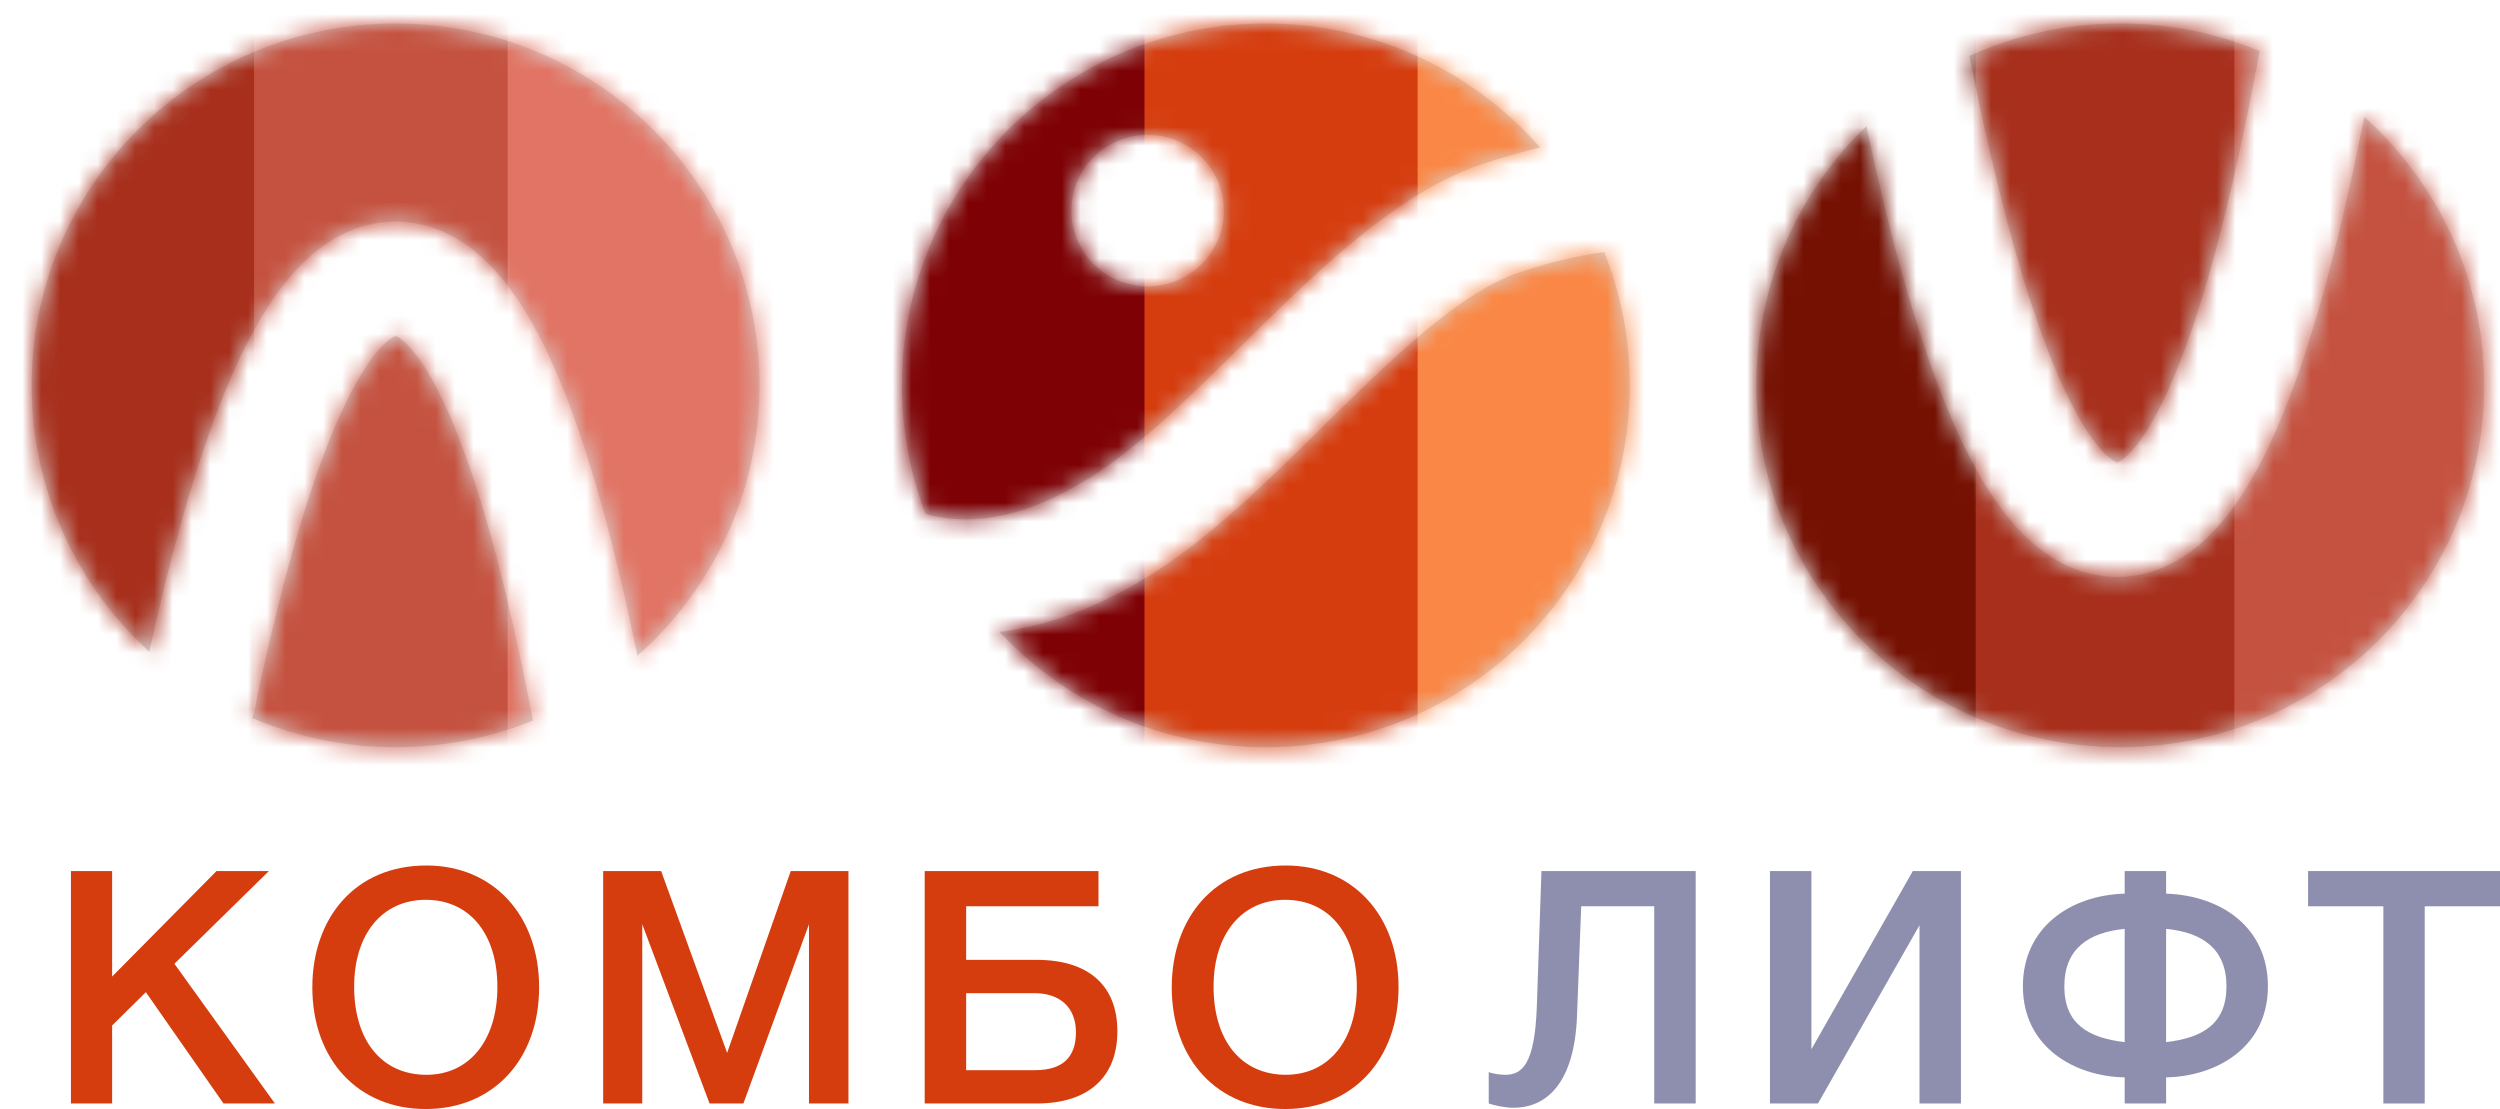 <?xml version="1.0" encoding="UTF-8"?>
<svg width="133px" height="59px" viewBox="0 0 133 59" version="1.1" xmlns="http://www.w3.org/2000/svg" xmlns:xlink="http://www.w3.org/1999/xlink">
    <title>FAAC63FD-9F43-4E54-A116-146E6D1BCF0B@2x</title>
    <defs>
        <polygon id="path-1" points="0 0 0.383 0 0.383 38.925 0 38.925"></polygon>
        <polygon id="path-3" points="133 0 133 41.012 0 41.012 0 0"></polygon>
        <path d="M19.359,16.627 L19.38,16.633 L19.4,16.64 C19.418,16.648 19.44,16.658 19.466,16.672 C19.644,16.768 19.873,16.956 20.142,17.255 C20.229,17.352 20.316,17.456 20.405,17.569 L20.405,17.569 L20.464,17.645 L20.523,17.724 C20.632,17.87 20.742,18.028 20.853,18.198 L20.853,18.198 L20.914,18.292 L20.914,18.292 L20.944,18.34 L21.005,18.438 L21.066,18.538 C21.076,18.555 21.086,18.572 21.097,18.589 L21.097,18.589 L21.158,18.692 C21.168,18.709 21.178,18.727 21.189,18.745 L21.189,18.745 L21.25,18.851 L21.312,18.961 C21.322,18.979 21.333,18.998 21.343,19.016 L21.343,19.016 L21.405,19.129 L21.467,19.244 L21.529,19.362 L21.591,19.481 C21.602,19.502 21.612,19.522 21.622,19.542 L21.622,19.542 L21.685,19.665 L21.685,19.665 L21.716,19.728 L21.779,19.855 L21.779,19.855 L21.81,19.919 L21.873,20.049 L21.936,20.182 L21.936,20.182 L21.967,20.249 L22.03,20.385 L22.093,20.523 C22.104,20.547 22.114,20.57 22.125,20.594 L22.125,20.594 L22.188,20.735 L22.251,20.88 L22.314,21.026 L22.377,21.175 L22.44,21.326 C23.929,24.91 25.347,30.173 26.67,37.081 C24.415,37.996 21.947,38.501 19.361,38.501 C16.663,38.501 14.094,37.952 11.761,36.961 C12.005,35.777 12.251,34.644 12.499,33.559 L12.499,33.559 L12.599,33.124 C13.753,28.146 14.949,24.219 16.177,21.359 C16.198,21.308 16.22,21.257 16.242,21.207 L16.242,21.207 L16.308,21.058 C16.318,21.033 16.329,21.009 16.34,20.984 L16.34,20.984 L16.406,20.838 L16.471,20.695 C16.482,20.671 16.493,20.648 16.503,20.624 L16.503,20.624 L16.569,20.484 C16.579,20.461 16.59,20.438 16.601,20.415 L16.601,20.415 L16.666,20.279 C16.677,20.256 16.688,20.234 16.699,20.211 L16.699,20.211 L16.763,20.078 L16.763,20.078 L16.796,20.013 L16.861,19.883 L16.925,19.756 L16.99,19.631 L17.054,19.509 L17.054,19.509 L17.086,19.448 L17.15,19.329 C17.203,19.231 17.257,19.135 17.31,19.042 L17.31,19.042 L17.373,18.931 C17.384,18.913 17.394,18.895 17.405,18.877 L17.405,18.877 L17.468,18.769 L17.531,18.664 L17.594,18.562 C17.647,18.477 17.699,18.395 17.751,18.315 L17.751,18.315 L17.813,18.221 L17.875,18.129 C17.896,18.098 17.916,18.069 17.937,18.039 L17.937,18.039 L17.998,17.952 C18.009,17.937 18.019,17.923 18.029,17.909 L18.029,17.909 L18.09,17.825 C18.111,17.798 18.131,17.77 18.151,17.744 L18.151,17.744 L18.212,17.665 C18.323,17.522 18.433,17.391 18.541,17.272 C18.819,16.968 19.056,16.775 19.241,16.677 L19.241,16.677 L19.269,16.662 L19.292,16.651 L19.292,16.651 L19.302,16.646 L19.32,16.638 L19.334,16.633 L19.334,16.633 L19.349,16.628 L19.356,16.627 L19.359,16.627 Z M19.361,0 C30.053,0 38.721,8.619 38.721,19.25 C38.721,24.971 36.212,30.109 32.227,33.635 C30.959,27.455 29.589,22.587 28.099,19.002 C27.909,18.544 27.716,18.106 27.521,17.686 L27.521,17.686 L27.437,17.507 C26.594,15.73 25.694,14.298 24.709,13.201 C23.188,11.506 21.386,10.539 19.361,10.539 C17.343,10.539 15.541,11.499 14.005,13.184 C12.976,14.312 12.032,15.8 11.141,17.656 L11.141,17.656 L11.055,17.836 C10.883,18.2 10.713,18.578 10.545,18.969 C9.022,22.518 7.599,27.326 6.257,33.419 C2.41,29.903 0,24.857 0,19.25 C0,8.619 8.668,0 19.361,0 Z" id="path-5"></path>
        <path d="M37.367,12.164 C38.241,14.357 38.721,16.748 38.721,19.25 C38.721,29.882 30.053,38.501 19.361,38.501 C13.764,38.501 8.722,36.14 5.188,32.365 C7.837,32.045 10.539,31.021 13.256,29.321 C14.021,28.843 14.792,28.298 15.589,27.676 L15.589,27.676 L15.76,27.542 C16.19,27.203 16.627,26.843 17.075,26.458 L17.075,26.458 L17.255,26.303 L17.436,26.146 L17.619,25.986 L17.803,25.823 C17.864,25.769 17.926,25.714 17.988,25.658 L17.988,25.658 L18.194,25.472 L18.296,25.38 L18.498,25.197 L18.641,25.066 L18.849,24.875 L19.058,24.68 L19.363,24.394 L19.616,24.154 L19.947,23.838 L20.375,23.426 L20.761,23.05 L21.225,22.597 L22.797,21.052 L23.372,20.488 L23.774,20.096 L24.029,19.848 L24.393,19.494 L24.682,19.216 L24.958,18.951 L25.171,18.749 L25.427,18.507 L25.624,18.321 L25.864,18.098 L26.05,17.926 L26.321,17.679 L26.497,17.52 L26.67,17.365 L26.798,17.251 L26.967,17.102 L27.093,16.993 L27.218,16.884 L27.426,16.706 L27.635,16.53 L27.808,16.385 C27.884,16.323 27.959,16.26 28.036,16.198 C28.059,16.179 28.082,16.16 28.105,16.141 L28.105,16.141 L28.243,16.03 L28.379,15.92 L28.515,15.812 C28.65,15.706 28.784,15.602 28.916,15.502 L28.916,15.502 L29.047,15.402 L29.178,15.305 C29.2,15.289 29.221,15.273 29.243,15.257 L29.243,15.257 L29.372,15.163 L29.564,15.025 L29.564,15.025 L29.628,14.98 L29.754,14.891 L29.88,14.805 L29.942,14.762 L30.066,14.679 C30.107,14.651 30.148,14.624 30.189,14.597 L30.189,14.597 L30.312,14.518 C30.372,14.479 30.433,14.44 30.493,14.402 L30.493,14.402 L30.613,14.328 C30.773,14.23 30.93,14.137 31.085,14.049 L31.085,14.049 L31.2,13.984 L31.315,13.922 C31.868,13.623 32.392,13.392 32.89,13.229 C34.502,12.699 35.931,12.358 37.172,12.189 Z M19.361,0 C25.184,0 30.408,2.557 33.957,6.603 C32.999,6.827 32.003,7.109 30.97,7.448 C29.056,8.077 27.168,9.16 25.149,10.702 L25.149,10.702 L24.982,10.83 L24.815,10.96 C24.593,11.134 24.368,11.315 24.142,11.5 C24.004,11.613 23.868,11.725 23.734,11.837 L23.734,11.837 L23.435,12.09 L23.435,12.09 L23.335,12.174 L23.236,12.26 L23.057,12.414 L22.938,12.518 L22.738,12.693 L22.577,12.836 L22.414,12.982 L22.291,13.093 L22.124,13.244 L21.913,13.437 L21.74,13.597 L21.519,13.802 L21.292,14.015 L21.058,14.235 L20.817,14.465 L20.465,14.802 L20.202,15.055 L19.759,15.484 L19.288,15.943 L18.719,16.501 L17.355,17.842 L16.506,18.674 L15.959,19.204 L15.595,19.553 L15.227,19.903 L14.908,20.204 L14.627,20.464 L14.294,20.77 L14.16,20.891 L13.991,21.044 L13.888,21.136 L13.888,21.136 L13.81,21.206 L13.655,21.344 L13.501,21.48 L13.349,21.613 L13.198,21.744 L13.048,21.873 L13.048,21.873 L12.974,21.936 L12.826,22.061 C12.753,22.123 12.68,22.184 12.607,22.244 L12.607,22.244 L12.463,22.363 C12.271,22.521 12.083,22.672 11.898,22.817 L11.898,22.817 L11.76,22.925 C11.737,22.943 11.714,22.961 11.691,22.978 L11.691,22.978 L11.555,23.083 L11.419,23.185 C11.374,23.219 11.33,23.252 11.285,23.285 L11.285,23.285 L11.152,23.383 C10.753,23.674 10.368,23.935 9.994,24.169 C6.74,26.206 3.892,26.803 1.261,26.1 C0.446,23.972 0,21.663 0,19.25 C0,8.619 8.668,0 19.361,0 Z M13.073,5.923 C10.834,5.923 9.018,7.728 9.018,9.954 C9.018,12.181 10.834,13.985 13.073,13.985 C15.312,13.985 17.127,12.181 17.127,9.954 C17.127,7.728 15.312,5.923 13.073,5.923 Z" id="path-7"></path>
        <path d="M32.339,4.965 C36.259,8.488 38.721,13.583 38.721,19.25 C38.721,29.882 30.053,38.501 19.361,38.501 C8.668,38.501 0,29.882 0,19.25 C0,13.843 2.242,8.957 5.852,5.46 C7.264,12.079 8.766,17.253 10.38,21.013 C10.548,21.404 10.718,21.782 10.889,22.146 L10.975,22.326 C11.866,24.182 12.811,25.67 13.84,26.798 C15.375,28.483 17.177,29.443 19.195,29.443 C21.22,29.443 23.022,28.476 24.544,26.781 C25.528,25.685 26.428,24.252 27.271,22.475 L27.355,22.297 C27.551,21.877 27.744,21.438 27.934,20.98 C29.513,17.179 30.957,11.937 32.289,5.22 Z M19.361,0 C21.987,0 24.49,0.52 26.774,1.462 L26.754,1.57 L26.754,1.57 L26.663,2.061 C25.295,9.383 23.823,14.929 22.275,18.656 L22.212,18.807 L22.149,18.956 L22.085,19.103 L22.022,19.247 L21.959,19.389 L21.928,19.459 L21.928,19.459 L21.865,19.597 L21.802,19.733 C21.791,19.756 21.781,19.778 21.77,19.8 L21.707,19.933 L21.645,20.063 C21.634,20.085 21.624,20.106 21.613,20.127 L21.551,20.254 C21.54,20.275 21.53,20.296 21.519,20.317 L21.457,20.44 C21.447,20.46 21.436,20.481 21.426,20.501 L21.364,20.621 L21.301,20.738 L21.239,20.853 L21.177,20.966 C21.167,20.984 21.157,21.003 21.146,21.021 L21.085,21.131 L21.023,21.238 C21.013,21.255 21.003,21.273 20.992,21.29 L20.931,21.394 C20.921,21.411 20.911,21.428 20.9,21.444 L20.839,21.544 L20.778,21.642 L20.748,21.69 L20.748,21.69 L20.687,21.784 C20.576,21.954 20.466,22.112 20.357,22.258 L20.298,22.337 L20.239,22.413 C20.151,22.526 20.063,22.63 19.976,22.727 C19.708,23.026 19.478,23.215 19.301,23.31 C19.275,23.324 19.253,23.334 19.234,23.342 L19.214,23.349 L19.194,23.356 L19.19,23.355 L19.183,23.354 L19.174,23.351 C19.172,23.35 19.17,23.35 19.168,23.349 L19.154,23.344 L19.137,23.336 C19.134,23.335 19.13,23.333 19.127,23.331 L19.104,23.32 L19.076,23.305 C18.891,23.207 18.653,23.014 18.376,22.71 C18.268,22.591 18.158,22.46 18.047,22.317 L17.986,22.238 C17.966,22.212 17.945,22.184 17.925,22.157 L17.864,22.073 C17.853,22.059 17.843,22.045 17.833,22.03 L17.771,21.943 L17.71,21.853 L17.71,21.853 L17.648,21.761 L17.585,21.667 C17.533,21.587 17.481,21.505 17.429,21.421 L17.366,21.318 L17.303,21.213 L17.239,21.106 L17.208,21.051 L17.208,21.051 L17.144,20.94 C17.091,20.847 17.038,20.751 16.985,20.653 L16.92,20.534 L16.888,20.473 L16.888,20.473 L16.824,20.351 L16.76,20.226 L16.695,20.099 L16.63,19.969 C16.62,19.948 16.609,19.926 16.598,19.904 L16.533,19.771 C16.522,19.748 16.511,19.726 16.501,19.703 L16.436,19.567 C16.425,19.544 16.414,19.521 16.403,19.498 L16.338,19.358 L16.305,19.287 L16.305,19.287 L16.24,19.144 L16.175,18.998 C16.164,18.973 16.153,18.949 16.142,18.924 L16.077,18.775 C16.055,18.725 16.033,18.674 16.011,18.624 C14.784,15.764 13.587,11.836 12.434,6.858 L12.334,6.423 C11.997,4.948 11.663,3.383 11.334,1.729 C13.78,0.618 16.498,0 19.361,0 Z" id="path-9"></path>
    </defs>
    <g id="Desktop-1920px" stroke="none" stroke-width="1" fill="none" fill-rule="evenodd">
        <g id="Default-Template" transform="translate(-348, -11)">
            <g id="Logo" transform="translate(348, 11)">
                <polygon id="Fill-1" fill="#D53D0F" points="14.305 46.34 11.519 46.34 5.965 51.951 5.965 46.34 3.774 46.34 3.774 58.705 5.965 58.705 5.965 54.555 7.759 52.783 11.89 58.705 14.625 58.705 9.279 51.272"></polygon>
                <path d="M22.686,57.179 C20.321,57.179 18.841,55.372 18.841,52.488 C18.841,49.692 20.336,47.87 22.651,47.87 C24.976,47.87 26.461,49.677 26.461,52.507 C26.461,55.338 24.976,57.179 22.686,57.179 M22.686,46.044 C18.841,46.044 16.616,48.894 16.616,52.522 C16.616,56.377 19.051,59 22.651,59 C26.231,59 28.681,56.377 28.681,52.522 C28.681,48.683 26.231,46.044 22.686,46.044" id="Fill-2" fill="#D53D0F"></path>
                <polygon id="Fill-4" fill="#D53D0F" points="38.683 56.012 35.172 46.34 32.088 46.34 32.088 58.705 34.168 58.705 34.168 49.17 37.748 58.705 39.548 58.705 43.038 49.17 43.038 58.705 45.138 58.705 45.138 46.34 42.068 46.34"></polygon>
                <path d="M55.069,56.933 L51.399,56.933 L51.399,52.837 L55.034,52.837 C56.41,52.837 57.24,53.615 57.24,54.919 C57.24,56.258 56.515,56.933 55.069,56.933 M55.159,51.065 L51.399,51.065 L51.399,48.215 L58.44,48.215 L58.44,46.34 L49.194,46.34 L49.194,58.705 L55.159,58.705 C57.889,58.705 59.445,57.317 59.445,54.865 C59.445,52.433 57.909,51.065 55.159,51.065" id="Fill-6" fill="#D53D0F"></path>
                <path d="M68.407,57.178 C66.043,57.178 64.562,55.372 64.562,52.487 C64.562,49.692 66.057,47.87 68.373,47.87 C70.698,47.87 72.183,49.677 72.183,52.507 C72.183,55.338 70.698,57.178 68.407,57.178 M68.407,46.044 C64.562,46.044 62.337,48.894 62.337,52.522 C62.337,56.376 64.772,59 68.373,59 C71.953,59 74.403,56.376 74.403,52.522 C74.403,48.683 71.953,46.044 68.407,46.044" id="Fill-8" fill="#D53D0F"></path>
                <path d="M81.76,53.512 C81.655,56.657 80.965,57.179 80.065,57.179 C79.89,57.179 79.465,57.139 79.2,57.036 L79.2,58.705 C79.52,58.808 80.03,58.931 80.525,58.931 C82.325,58.931 83.75,57.558 83.895,54.102 L84.12,48.215 L88.005,48.215 L88.005,58.705 L90.211,58.705 L90.211,46.339 L82.005,46.339 L81.76,53.512 Z" id="Fill-10" fill="#8E8FAE"></path>
                <path d="M115.238,55.441 L115.238,49.416 C117.144,49.603 118.448,50.455 118.448,52.473 C118.448,54.487 117.159,55.215 115.238,55.441 L115.238,55.441 Z M113.033,55.441 C111.108,55.215 109.823,54.487 109.823,52.473 C109.823,50.455 111.128,49.603 113.033,49.416 L113.033,55.441 Z M115.238,47.541 L115.238,46.34 L113.033,46.34 L113.033,47.541 C110.158,47.624 107.618,49.328 107.618,52.473 C107.618,55.702 110.353,57.263 113.033,57.317 L113.033,58.704 L115.238,58.704 L115.238,57.317 C117.939,57.263 120.653,55.702 120.653,52.473 C120.653,49.328 118.168,47.644 115.238,47.541 L115.238,47.541 Z" id="Fill-12" fill="#8E8FAE"></path>
                <polygon id="Fill-14" fill="#8E8FAE" points="96.367 55.82 96.367 46.34 94.162 46.34 94.162 58.704 96.717 58.704 102.117 49.224 102.117 58.704 104.322 58.704 104.322 46.34 101.762 46.34"></polygon>
                <polygon id="Fill-16" fill="#8E8FAE" points="122.79 46.34 122.79 48.215 126.795 48.215 126.795 58.705 128.995 58.705 128.995 48.215 133 48.215 133 46.34"></polygon>
                <g id="Group-20" transform="translate(9.712, 2.086)">
                    <mask id="mask-2" fill="white">
                        <use xlink:href="#path-1"></use>
                    </mask>
                    <g id="Clip-19"></g>
                    <polygon id="Fill-18" fill="#51DCF1" mask="url(#mask-2)" points="0.192 38.925 0.192 38.925 0.192 -3.77210314e-05"></polygon>
                </g>
                <mask id="mask-4" fill="white">
                    <use xlink:href="#path-3"></use>
                </mask>
                <g id="Clip-22"></g>
                <g id="Group-17" mask="url(#mask-4)">
                    <g transform="translate(1.684, 1.249)">
                        <mask id="mask-6" fill="white">
                            <use xlink:href="#path-5"></use>
                        </mask>
                        <use id="Mask" stroke="none" fill="#D8D8D8" fill-rule="evenodd" opacity="0.703" xlink:href="#path-5"></use>
                        <g id="Group-17" stroke="none" stroke-width="1" fill="none" fill-rule="evenodd" mask="url(#mask-6)">
                            <g transform="translate(-1.653, -2.048)">
                                <polygon id="Fill-21" fill="#A72F1C" points="-1.29253988e-13 42.266 14.103 42.266 14.103 -1.42602138e-13 -1.29253988e-13 -1.42602138e-13"></polygon>
                                <polygon id="Fill-24" fill="#C55240" points="13.488 42.266 27.591 42.266 27.591 -1.42602138e-13 13.488 -1.42602138e-13"></polygon>
                                <polygon id="Fill-26" fill="#E17464" points="26.977 42.266 41.08 42.266 41.08 -1.42602138e-13 26.977 -1.42602138e-13"></polygon>
                            </g>
                        </g>
                    </g>
                </g>
                <polygon id="Fill-23" fill="#FFB08D" mask="url(#mask-4)" points="22.404 41.011 22.404 41.011 22.404 2.086"></polygon>
                <polygon id="Fill-25" fill="#E8908E" mask="url(#mask-4)" points="34.905 41.011 34.905 41.011 34.905 2.086"></polygon>
                <g id="Group-12" mask="url(#mask-4)">
                    <g transform="translate(47.981, 1.249)">
                        <mask id="mask-8" fill="white">
                            <use xlink:href="#path-7"></use>
                        </mask>
                        <use id="Mask" stroke="none" fill="#D8D8D8" fill-rule="evenodd" opacity="0.703" xlink:href="#path-7"></use>
                        <g id="Group-12" stroke="none" stroke-width="1" fill="none" fill-rule="evenodd" mask="url(#mask-8)">
                            <g transform="translate(-1.624, -2.048)">
                                <polygon id="Fill-27" fill="#7E0205" points="-8.22525378e-14 42.266 15.193 42.266 15.193 -1.42602138e-13 -8.22525378e-14 -1.42602138e-13"></polygon>
                                <polygon id="Fill-28" fill="#D53D0F" points="14.53 42.266 29.723 42.266 29.723 -1.42602138e-13 14.53 -1.42602138e-13"></polygon>
                                <polygon id="Fill-30" fill="#FA8745" points="29.06 42.266 44.253 42.266 44.253 -1.42602138e-13 29.06 -1.42602138e-13"></polygon>
                            </g>
                        </g>
                    </g>
                </g>
                <polygon id="Fill-29" fill="#CF5149" mask="url(#mask-4)" points="82.967 41.011 82.967 41.011 82.967 2.086"></polygon>
                <g id="Group-19" mask="url(#mask-4)">
                    <g transform="translate(93.437, 1.249)">
                        <mask id="mask-10" fill="white">
                            <use xlink:href="#path-9"></use>
                        </mask>
                        <use id="Mask" stroke="none" fill="#D8D8D8" fill-rule="evenodd" xlink:href="#path-9"></use>
                        <g id="Group-19" stroke="none" stroke-width="1" fill="none" fill-rule="evenodd" mask="url(#mask-10)">
                            <g transform="translate(-2.086, -2.048)">
                                <polygon id="Fill-31" fill="#A61804" points="7.193 42.266 7.193 42.266 7.193 -8.87625555e-13"></polygon>
                                <polygon id="Fill-32" fill="#751103" points="-4.70014502e-14 42.266 14.387 42.266 14.387 4.09580943e-05 -4.70014502e-14 4.09580943e-05"></polygon>
                                <polygon id="Fill-33" fill="#5D0D02" points="20.953 42.266 20.953 42.266 20.953 -8.87625555e-13"></polygon>
                                <polygon id="Fill-34" fill="#A72F1C" points="13.759 42.266 28.146 42.266 28.146 4.09580943e-05 13.759 4.09580943e-05"></polygon>
                                <polygon id="Fill-35" fill="#FC0000" points="34.712 42.266 34.712 42.266 34.712 -8.87625555e-13"></polygon>
                                <polygon id="Fill-36" fill="#C55240" points="27.519 42.266 41.905 42.266 41.905 4.09580943e-05 27.519 4.09580943e-05"></polygon>
                            </g>
                        </g>
                    </g>
                </g>
            </g>
        </g>
    </g>
</svg>
